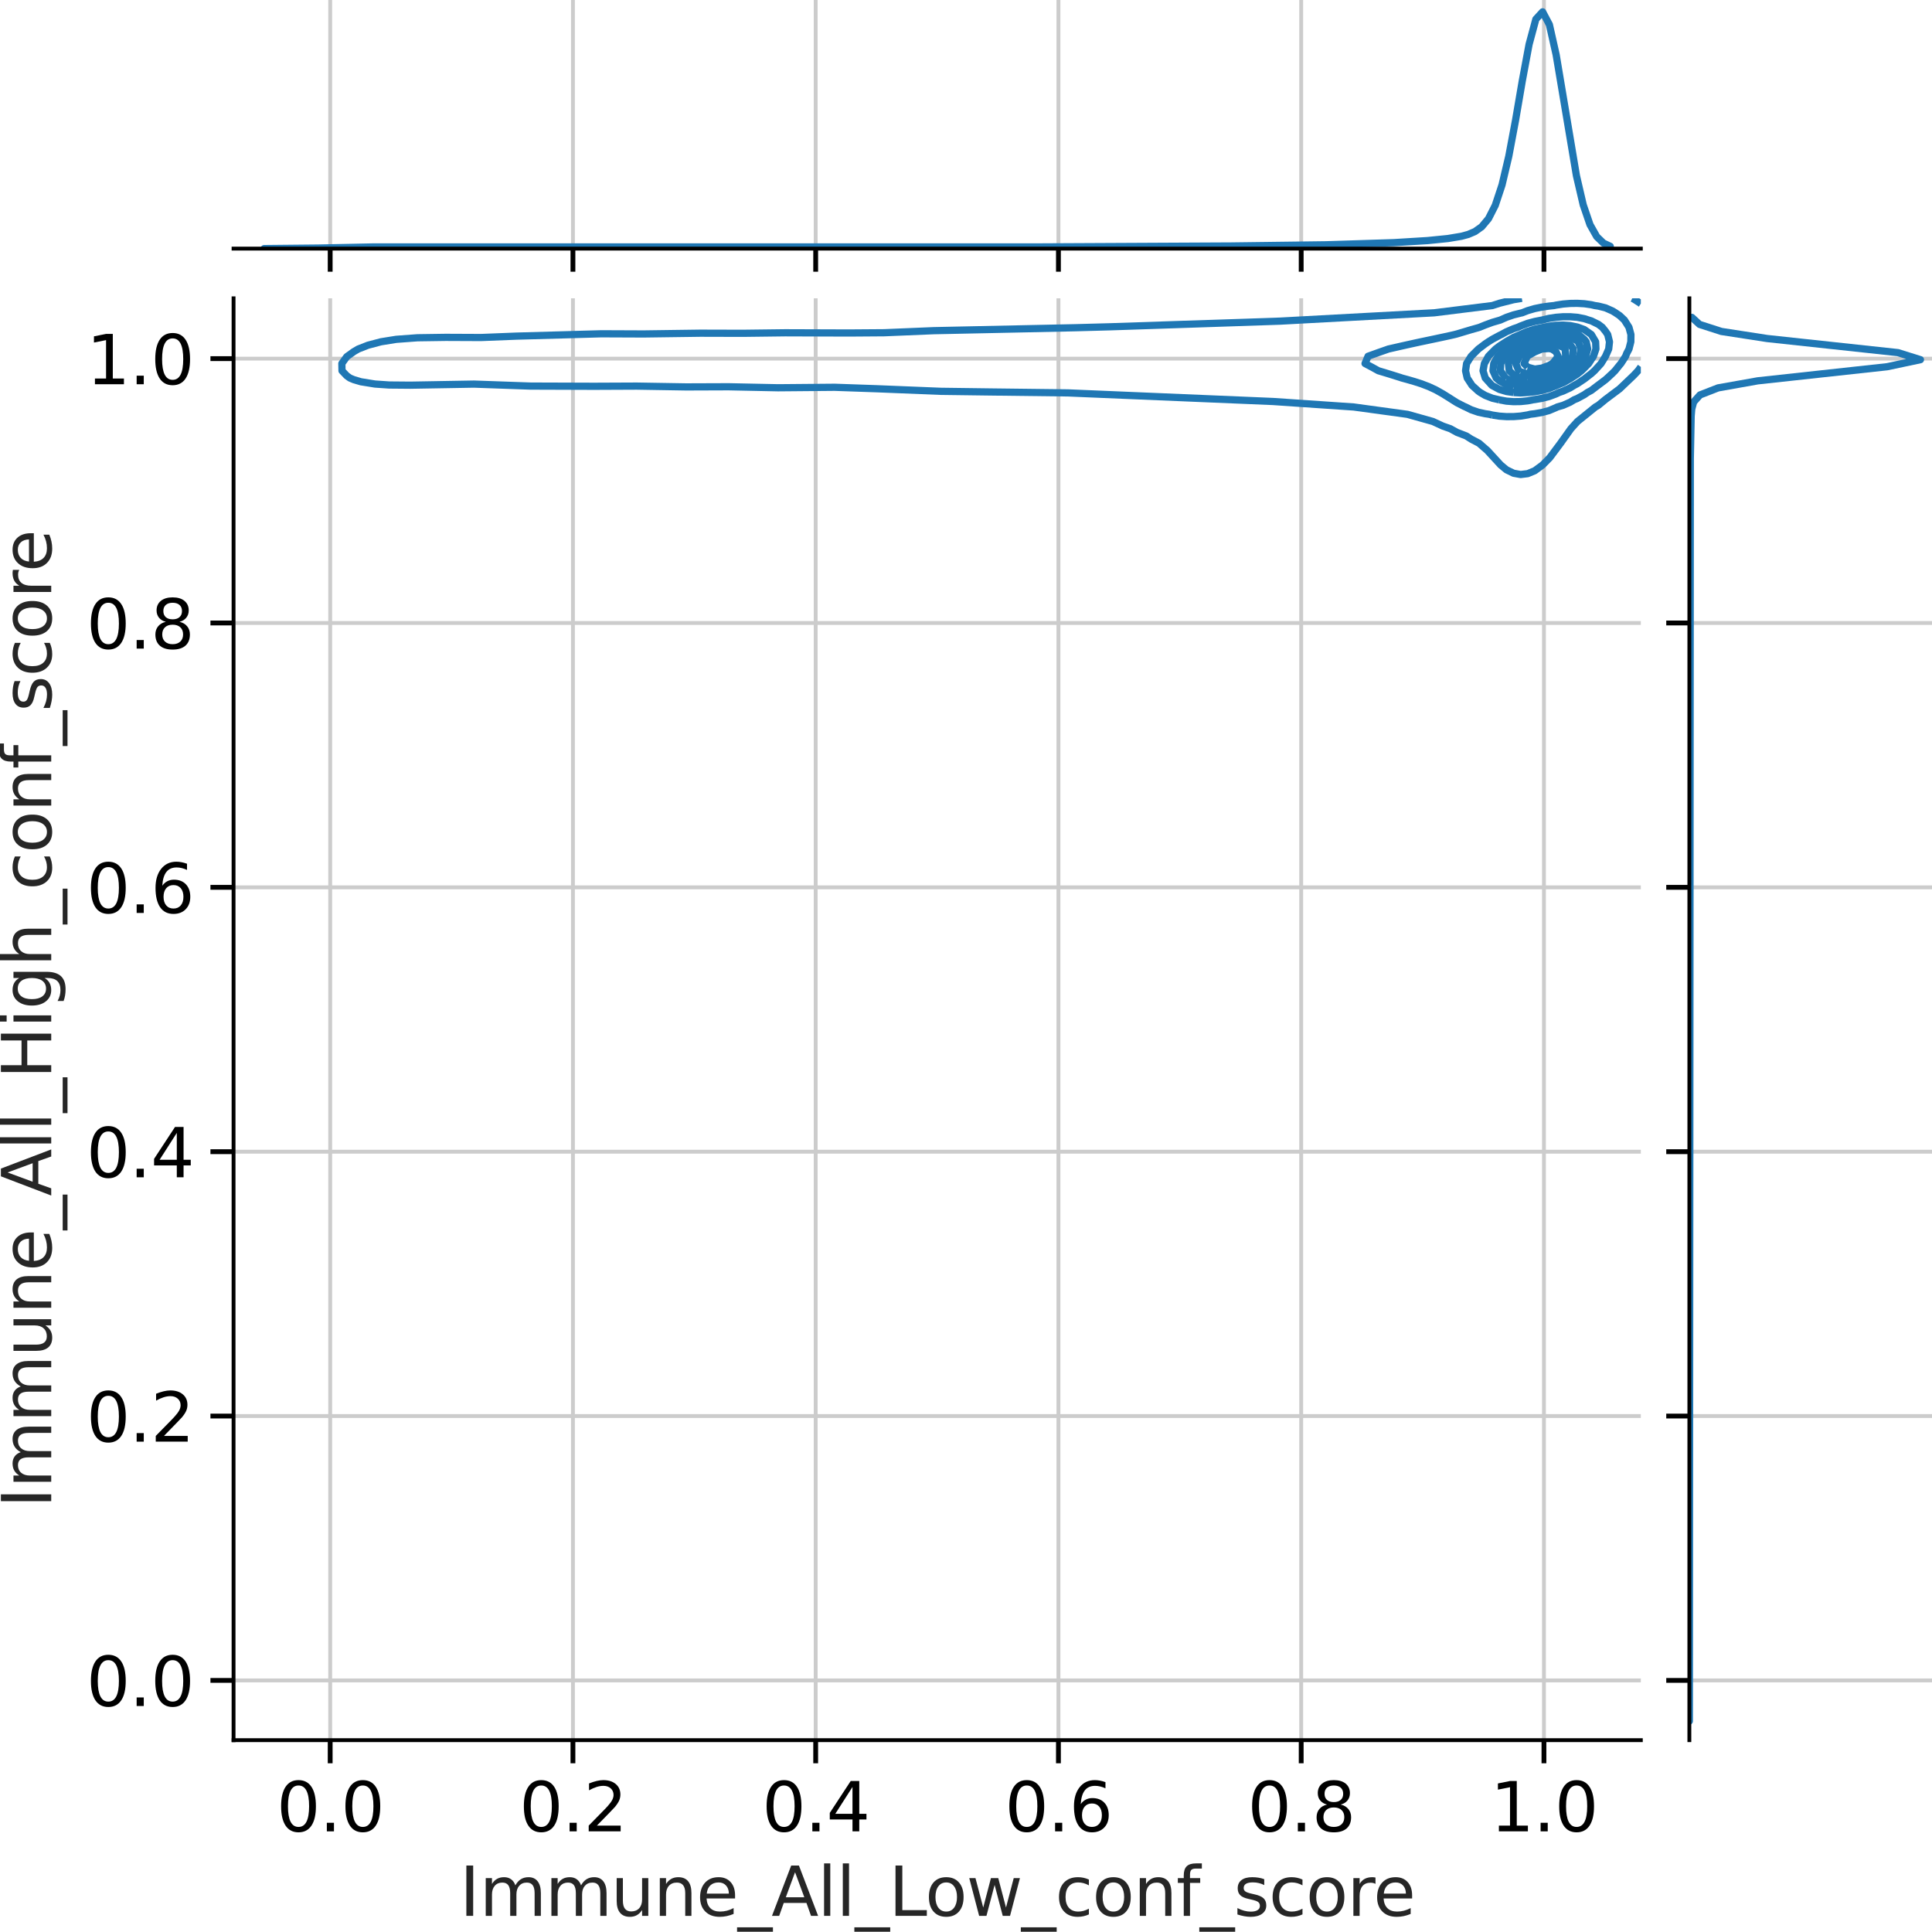 <?xml version="1.0" encoding="utf-8" standalone="no"?>
<!DOCTYPE svg PUBLIC "-//W3C//DTD SVG 1.1//EN"
  "http://www.w3.org/Graphics/SVG/1.1/DTD/svg11.dtd">
<svg height="401.165pt" version="1.1" viewBox="0 0 401.218 401.165" width="401.218pt" xmlns="http://www.w3.org/2000/svg" xmlns:xlink="http://www.w3.org/1999/xlink">
 <defs>
  <style type="text/css">*{stroke-linecap:butt;stroke-linejoin:round;}</style>
 </defs>
 <g id="figure_1">
  <g id="patch_1">
   <path d="M 0 401.165 
L 401.218 401.165 
L 401.218 0 
L 0 0 
z
" style="fill:none;"/>
  </g>
  <g id="axes_1">
   <g id="patch_2">
    <path d="M 48.503 361.377 
L 340.752 361.377 
L 340.752 61.95 
L 48.503 61.95 
z
" style="fill:none;"/>
   </g>
   <g id="matplotlib.axis_1">
    <g id="xtick_1">
     <g id="line2d_1">
      <path clip-path="url(#pccd12bded5)" d="M 68.568 361.377 
L 68.568 61.95 
" style="fill:none;stroke:#cccccc;stroke-linecap:round;stroke-width:0.8;"/>
     </g>
     <g id="line2d_2">
      <defs>
       <path d="M 0 0 
L 0 4.8 
" id="m47392556ae" style="stroke:#000000;"/>
      </defs>
      <g>
       <use style="stroke:#000000;" x="68.568" xlink:href="#m47392556ae" y="361.377"/>
      </g>
     </g>
     <g id="text_1">
      <!-- 0.0 -->
      <g transform="translate(57.436 380.315)scale(0.14 -0.14)">
       <defs>
        <path d="M 2034 4250 
Q 1547 4250 1301 3770 
Q 1056 3291 1056 2328 
Q 1056 1369 1301 889 
Q 1547 409 2034 409 
Q 2525 409 2770 889 
Q 3016 1369 3016 2328 
Q 3016 3291 2770 3770 
Q 2525 4250 2034 4250 
z
M 2034 4750 
Q 2819 4750 3233 4129 
Q 3647 3509 3647 2328 
Q 3647 1150 3233 529 
Q 2819 -91 2034 -91 
Q 1250 -91 836 529 
Q 422 1150 422 2328 
Q 422 3509 836 4129 
Q 1250 4750 2034 4750 
z
" id="DejaVuSans-30" transform="scale(0.016)"/>
        <path d="M 684 794 
L 1344 794 
L 1344 0 
L 684 0 
L 684 794 
z
" id="DejaVuSans-2e" transform="scale(0.016)"/>
       </defs>
       <use xlink:href="#DejaVuSans-30"/>
       <use x="63.623" xlink:href="#DejaVuSans-2e"/>
       <use x="95.41" xlink:href="#DejaVuSans-30"/>
      </g>
     </g>
    </g>
    <g id="xtick_2">
     <g id="line2d_3">
      <path clip-path="url(#pccd12bded5)" d="M 118.98 361.377 
L 118.98 61.95 
" style="fill:none;stroke:#cccccc;stroke-linecap:round;stroke-width:0.8;"/>
     </g>
     <g id="line2d_4">
      <g>
       <use style="stroke:#000000;" x="118.98" xlink:href="#m47392556ae" y="361.377"/>
      </g>
     </g>
     <g id="text_2">
      <!-- 0.2 -->
      <g transform="translate(107.848 380.315)scale(0.14 -0.14)">
       <defs>
        <path d="M 1228 531 
L 3431 531 
L 3431 0 
L 469 0 
L 469 531 
Q 828 903 1448 1529 
Q 2069 2156 2228 2338 
Q 2531 2678 2651 2914 
Q 2772 3150 2772 3378 
Q 2772 3750 2511 3984 
Q 2250 4219 1831 4219 
Q 1534 4219 1204 4116 
Q 875 4013 500 3803 
L 500 4441 
Q 881 4594 1212 4672 
Q 1544 4750 1819 4750 
Q 2544 4750 2975 4387 
Q 3406 4025 3406 3419 
Q 3406 3131 3298 2873 
Q 3191 2616 2906 2266 
Q 2828 2175 2409 1742 
Q 1991 1309 1228 531 
z
" id="DejaVuSans-32" transform="scale(0.016)"/>
       </defs>
       <use xlink:href="#DejaVuSans-30"/>
       <use x="63.623" xlink:href="#DejaVuSans-2e"/>
       <use x="95.41" xlink:href="#DejaVuSans-32"/>
      </g>
     </g>
    </g>
    <g id="xtick_3">
     <g id="line2d_5">
      <path clip-path="url(#pccd12bded5)" d="M 169.393 361.377 
L 169.393 61.95 
" style="fill:none;stroke:#cccccc;stroke-linecap:round;stroke-width:0.8;"/>
     </g>
     <g id="line2d_6">
      <g>
       <use style="stroke:#000000;" x="169.393" xlink:href="#m47392556ae" y="361.377"/>
      </g>
     </g>
     <g id="text_3">
      <!-- 0.4 -->
      <g transform="translate(158.261 380.315)scale(0.14 -0.14)">
       <defs>
        <path d="M 2419 4116 
L 825 1625 
L 2419 1625 
L 2419 4116 
z
M 2253 4666 
L 3047 4666 
L 3047 1625 
L 3713 1625 
L 3713 1100 
L 3047 1100 
L 3047 0 
L 2419 0 
L 2419 1100 
L 313 1100 
L 313 1709 
L 2253 4666 
z
" id="DejaVuSans-34" transform="scale(0.016)"/>
       </defs>
       <use xlink:href="#DejaVuSans-30"/>
       <use x="63.623" xlink:href="#DejaVuSans-2e"/>
       <use x="95.41" xlink:href="#DejaVuSans-34"/>
      </g>
     </g>
    </g>
    <g id="xtick_4">
     <g id="line2d_7">
      <path clip-path="url(#pccd12bded5)" d="M 219.806 361.377 
L 219.806 61.95 
" style="fill:none;stroke:#cccccc;stroke-linecap:round;stroke-width:0.8;"/>
     </g>
     <g id="line2d_8">
      <g>
       <use style="stroke:#000000;" x="219.806" xlink:href="#m47392556ae" y="361.377"/>
      </g>
     </g>
     <g id="text_4">
      <!-- 0.6 -->
      <g transform="translate(208.673 380.315)scale(0.14 -0.14)">
       <defs>
        <path d="M 2113 2584 
Q 1688 2584 1439 2293 
Q 1191 2003 1191 1497 
Q 1191 994 1439 701 
Q 1688 409 2113 409 
Q 2538 409 2786 701 
Q 3034 994 3034 1497 
Q 3034 2003 2786 2293 
Q 2538 2584 2113 2584 
z
M 3366 4563 
L 3366 3988 
Q 3128 4100 2886 4159 
Q 2644 4219 2406 4219 
Q 1781 4219 1451 3797 
Q 1122 3375 1075 2522 
Q 1259 2794 1537 2939 
Q 1816 3084 2150 3084 
Q 2853 3084 3261 2657 
Q 3669 2231 3669 1497 
Q 3669 778 3244 343 
Q 2819 -91 2113 -91 
Q 1303 -91 875 529 
Q 447 1150 447 2328 
Q 447 3434 972 4092 
Q 1497 4750 2381 4750 
Q 2619 4750 2861 4703 
Q 3103 4656 3366 4563 
z
" id="DejaVuSans-36" transform="scale(0.016)"/>
       </defs>
       <use xlink:href="#DejaVuSans-30"/>
       <use x="63.623" xlink:href="#DejaVuSans-2e"/>
       <use x="95.41" xlink:href="#DejaVuSans-36"/>
      </g>
     </g>
    </g>
    <g id="xtick_5">
     <g id="line2d_9">
      <path clip-path="url(#pccd12bded5)" d="M 270.218 361.377 
L 270.218 61.95 
" style="fill:none;stroke:#cccccc;stroke-linecap:round;stroke-width:0.8;"/>
     </g>
     <g id="line2d_10">
      <g>
       <use style="stroke:#000000;" x="270.218" xlink:href="#m47392556ae" y="361.377"/>
      </g>
     </g>
     <g id="text_5">
      <!-- 0.8 -->
      <g transform="translate(259.086 380.315)scale(0.14 -0.14)">
       <defs>
        <path d="M 2034 2216 
Q 1584 2216 1326 1975 
Q 1069 1734 1069 1313 
Q 1069 891 1326 650 
Q 1584 409 2034 409 
Q 2484 409 2743 651 
Q 3003 894 3003 1313 
Q 3003 1734 2745 1975 
Q 2488 2216 2034 2216 
z
M 1403 2484 
Q 997 2584 770 2862 
Q 544 3141 544 3541 
Q 544 4100 942 4425 
Q 1341 4750 2034 4750 
Q 2731 4750 3128 4425 
Q 3525 4100 3525 3541 
Q 3525 3141 3298 2862 
Q 3072 2584 2669 2484 
Q 3125 2378 3379 2068 
Q 3634 1759 3634 1313 
Q 3634 634 3220 271 
Q 2806 -91 2034 -91 
Q 1263 -91 848 271 
Q 434 634 434 1313 
Q 434 1759 690 2068 
Q 947 2378 1403 2484 
z
M 1172 3481 
Q 1172 3119 1398 2916 
Q 1625 2713 2034 2713 
Q 2441 2713 2670 2916 
Q 2900 3119 2900 3481 
Q 2900 3844 2670 4047 
Q 2441 4250 2034 4250 
Q 1625 4250 1398 4047 
Q 1172 3844 1172 3481 
z
" id="DejaVuSans-38" transform="scale(0.016)"/>
       </defs>
       <use xlink:href="#DejaVuSans-30"/>
       <use x="63.623" xlink:href="#DejaVuSans-2e"/>
       <use x="95.41" xlink:href="#DejaVuSans-38"/>
      </g>
     </g>
    </g>
    <g id="xtick_6">
     <g id="line2d_11">
      <path clip-path="url(#pccd12bded5)" d="M 320.631 361.377 
L 320.631 61.95 
" style="fill:none;stroke:#cccccc;stroke-linecap:round;stroke-width:0.8;"/>
     </g>
     <g id="line2d_12">
      <g>
       <use style="stroke:#000000;" x="320.631" xlink:href="#m47392556ae" y="361.377"/>
      </g>
     </g>
     <g id="text_6">
      <!-- 1.0 -->
      <g transform="translate(309.499 380.315)scale(0.14 -0.14)">
       <defs>
        <path d="M 794 531 
L 1825 531 
L 1825 4091 
L 703 3866 
L 703 4441 
L 1819 4666 
L 2450 4666 
L 2450 531 
L 3481 531 
L 3481 0 
L 794 0 
L 794 531 
z
" id="DejaVuSans-31" transform="scale(0.016)"/>
       </defs>
       <use xlink:href="#DejaVuSans-31"/>
       <use x="63.623" xlink:href="#DejaVuSans-2e"/>
       <use x="95.41" xlink:href="#DejaVuSans-30"/>
      </g>
     </g>
    </g>
    <g id="text_7">
     <!-- Immune_All_Low_conf_score -->
     <g style="fill:#262626;" transform="translate(95.444 397.864)scale(0.14 -0.14)">
      <defs>
       <path d="M 628 4666 
L 1259 4666 
L 1259 0 
L 628 0 
L 628 4666 
z
" id="DejaVuSans-49" transform="scale(0.016)"/>
       <path d="M 3328 2828 
Q 3544 3216 3844 3400 
Q 4144 3584 4550 3584 
Q 5097 3584 5394 3201 
Q 5691 2819 5691 2113 
L 5691 0 
L 5113 0 
L 5113 2094 
Q 5113 2597 4934 2840 
Q 4756 3084 4391 3084 
Q 3944 3084 3684 2787 
Q 3425 2491 3425 1978 
L 3425 0 
L 2847 0 
L 2847 2094 
Q 2847 2600 2669 2842 
Q 2491 3084 2119 3084 
Q 1678 3084 1418 2786 
Q 1159 2488 1159 1978 
L 1159 0 
L 581 0 
L 581 3500 
L 1159 3500 
L 1159 2956 
Q 1356 3278 1631 3431 
Q 1906 3584 2284 3584 
Q 2666 3584 2933 3390 
Q 3200 3197 3328 2828 
z
" id="DejaVuSans-6d" transform="scale(0.016)"/>
       <path d="M 544 1381 
L 544 3500 
L 1119 3500 
L 1119 1403 
Q 1119 906 1312 657 
Q 1506 409 1894 409 
Q 2359 409 2629 706 
Q 2900 1003 2900 1516 
L 2900 3500 
L 3475 3500 
L 3475 0 
L 2900 0 
L 2900 538 
Q 2691 219 2414 64 
Q 2138 -91 1772 -91 
Q 1169 -91 856 284 
Q 544 659 544 1381 
z
M 1991 3584 
L 1991 3584 
z
" id="DejaVuSans-75" transform="scale(0.016)"/>
       <path d="M 3513 2113 
L 3513 0 
L 2938 0 
L 2938 2094 
Q 2938 2591 2744 2837 
Q 2550 3084 2163 3084 
Q 1697 3084 1428 2787 
Q 1159 2491 1159 1978 
L 1159 0 
L 581 0 
L 581 3500 
L 1159 3500 
L 1159 2956 
Q 1366 3272 1645 3428 
Q 1925 3584 2291 3584 
Q 2894 3584 3203 3211 
Q 3513 2838 3513 2113 
z
" id="DejaVuSans-6e" transform="scale(0.016)"/>
       <path d="M 3597 1894 
L 3597 1613 
L 953 1613 
Q 991 1019 1311 708 
Q 1631 397 2203 397 
Q 2534 397 2845 478 
Q 3156 559 3463 722 
L 3463 178 
Q 3153 47 2828 -22 
Q 2503 -91 2169 -91 
Q 1331 -91 842 396 
Q 353 884 353 1716 
Q 353 2575 817 3079 
Q 1281 3584 2069 3584 
Q 2775 3584 3186 3129 
Q 3597 2675 3597 1894 
z
M 3022 2063 
Q 3016 2534 2758 2815 
Q 2500 3097 2075 3097 
Q 1594 3097 1305 2825 
Q 1016 2553 972 2059 
L 3022 2063 
z
" id="DejaVuSans-65" transform="scale(0.016)"/>
       <path d="M 3263 -1063 
L 3263 -1509 
L -63 -1509 
L -63 -1063 
L 3263 -1063 
z
" id="DejaVuSans-5f" transform="scale(0.016)"/>
       <path d="M 2188 4044 
L 1331 1722 
L 3047 1722 
L 2188 4044 
z
M 1831 4666 
L 2547 4666 
L 4325 0 
L 3669 0 
L 3244 1197 
L 1141 1197 
L 716 0 
L 50 0 
L 1831 4666 
z
" id="DejaVuSans-41" transform="scale(0.016)"/>
       <path d="M 603 4863 
L 1178 4863 
L 1178 0 
L 603 0 
L 603 4863 
z
" id="DejaVuSans-6c" transform="scale(0.016)"/>
       <path d="M 628 4666 
L 1259 4666 
L 1259 531 
L 3531 531 
L 3531 0 
L 628 0 
L 628 4666 
z
" id="DejaVuSans-4c" transform="scale(0.016)"/>
       <path d="M 1959 3097 
Q 1497 3097 1228 2736 
Q 959 2375 959 1747 
Q 959 1119 1226 758 
Q 1494 397 1959 397 
Q 2419 397 2687 759 
Q 2956 1122 2956 1747 
Q 2956 2369 2687 2733 
Q 2419 3097 1959 3097 
z
M 1959 3584 
Q 2709 3584 3137 3096 
Q 3566 2609 3566 1747 
Q 3566 888 3137 398 
Q 2709 -91 1959 -91 
Q 1206 -91 779 398 
Q 353 888 353 1747 
Q 353 2609 779 3096 
Q 1206 3584 1959 3584 
z
" id="DejaVuSans-6f" transform="scale(0.016)"/>
       <path d="M 269 3500 
L 844 3500 
L 1563 769 
L 2278 3500 
L 2956 3500 
L 3675 769 
L 4391 3500 
L 4966 3500 
L 4050 0 
L 3372 0 
L 2619 2869 
L 1863 0 
L 1184 0 
L 269 3500 
z
" id="DejaVuSans-77" transform="scale(0.016)"/>
       <path d="M 3122 3366 
L 3122 2828 
Q 2878 2963 2633 3030 
Q 2388 3097 2138 3097 
Q 1578 3097 1268 2742 
Q 959 2388 959 1747 
Q 959 1106 1268 751 
Q 1578 397 2138 397 
Q 2388 397 2633 464 
Q 2878 531 3122 666 
L 3122 134 
Q 2881 22 2623 -34 
Q 2366 -91 2075 -91 
Q 1284 -91 818 406 
Q 353 903 353 1747 
Q 353 2603 823 3093 
Q 1294 3584 2113 3584 
Q 2378 3584 2631 3529 
Q 2884 3475 3122 3366 
z
" id="DejaVuSans-63" transform="scale(0.016)"/>
       <path d="M 2375 4863 
L 2375 4384 
L 1825 4384 
Q 1516 4384 1395 4259 
Q 1275 4134 1275 3809 
L 1275 3500 
L 2222 3500 
L 2222 3053 
L 1275 3053 
L 1275 0 
L 697 0 
L 697 3053 
L 147 3053 
L 147 3500 
L 697 3500 
L 697 3744 
Q 697 4328 969 4595 
Q 1241 4863 1831 4863 
L 2375 4863 
z
" id="DejaVuSans-66" transform="scale(0.016)"/>
       <path d="M 2834 3397 
L 2834 2853 
Q 2591 2978 2328 3040 
Q 2066 3103 1784 3103 
Q 1356 3103 1142 2972 
Q 928 2841 928 2578 
Q 928 2378 1081 2264 
Q 1234 2150 1697 2047 
L 1894 2003 
Q 2506 1872 2764 1633 
Q 3022 1394 3022 966 
Q 3022 478 2636 193 
Q 2250 -91 1575 -91 
Q 1294 -91 989 -36 
Q 684 19 347 128 
L 347 722 
Q 666 556 975 473 
Q 1284 391 1588 391 
Q 1994 391 2212 530 
Q 2431 669 2431 922 
Q 2431 1156 2273 1281 
Q 2116 1406 1581 1522 
L 1381 1569 
Q 847 1681 609 1914 
Q 372 2147 372 2553 
Q 372 3047 722 3315 
Q 1072 3584 1716 3584 
Q 2034 3584 2315 3537 
Q 2597 3491 2834 3397 
z
" id="DejaVuSans-73" transform="scale(0.016)"/>
       <path d="M 2631 2963 
Q 2534 3019 2420 3045 
Q 2306 3072 2169 3072 
Q 1681 3072 1420 2755 
Q 1159 2438 1159 1844 
L 1159 0 
L 581 0 
L 581 3500 
L 1159 3500 
L 1159 2956 
Q 1341 3275 1631 3429 
Q 1922 3584 2338 3584 
Q 2397 3584 2469 3576 
Q 2541 3569 2628 3553 
L 2631 2963 
z
" id="DejaVuSans-72" transform="scale(0.016)"/>
      </defs>
      <use xlink:href="#DejaVuSans-49"/>
      <use x="29.492" xlink:href="#DejaVuSans-6d"/>
      <use x="126.904" xlink:href="#DejaVuSans-6d"/>
      <use x="224.316" xlink:href="#DejaVuSans-75"/>
      <use x="287.695" xlink:href="#DejaVuSans-6e"/>
      <use x="351.074" xlink:href="#DejaVuSans-65"/>
      <use x="412.598" xlink:href="#DejaVuSans-5f"/>
      <use x="462.598" xlink:href="#DejaVuSans-41"/>
      <use x="531.006" xlink:href="#DejaVuSans-6c"/>
      <use x="558.789" xlink:href="#DejaVuSans-6c"/>
      <use x="586.572" xlink:href="#DejaVuSans-5f"/>
      <use x="636.572" xlink:href="#DejaVuSans-4c"/>
      <use x="690.535" xlink:href="#DejaVuSans-6f"/>
      <use x="751.717" xlink:href="#DejaVuSans-77"/>
      <use x="833.504" xlink:href="#DejaVuSans-5f"/>
      <use x="883.504" xlink:href="#DejaVuSans-63"/>
      <use x="938.484" xlink:href="#DejaVuSans-6f"/>
      <use x="999.666" xlink:href="#DejaVuSans-6e"/>
      <use x="1063.045" xlink:href="#DejaVuSans-66"/>
      <use x="1098.25" xlink:href="#DejaVuSans-5f"/>
      <use x="1148.25" xlink:href="#DejaVuSans-73"/>
      <use x="1200.35" xlink:href="#DejaVuSans-63"/>
      <use x="1255.33" xlink:href="#DejaVuSans-6f"/>
      <use x="1316.512" xlink:href="#DejaVuSans-72"/>
      <use x="1355.375" xlink:href="#DejaVuSans-65"/>
     </g>
    </g>
   </g>
   <g id="matplotlib.axis_2">
    <g id="ytick_1">
     <g id="line2d_13">
      <path clip-path="url(#pccd12bded5)" d="M 48.503 348.968 
L 340.752 348.968 
" style="fill:none;stroke:#cccccc;stroke-linecap:round;stroke-width:0.8;"/>
     </g>
     <g id="line2d_14">
      <defs>
       <path d="M 0 0 
L -4.8 0 
" id="mbf0fb9cc03" style="stroke:#000000;"/>
      </defs>
      <g>
       <use style="stroke:#000000;" x="48.503" xlink:href="#mbf0fb9cc03" y="348.968"/>
      </g>
     </g>
     <g id="text_8">
      <!-- 0.0 -->
      <g transform="translate(17.939 354.287)scale(0.14 -0.14)">
       <use xlink:href="#DejaVuSans-30"/>
       <use x="63.623" xlink:href="#DejaVuSans-2e"/>
       <use x="95.41" xlink:href="#DejaVuSans-30"/>
      </g>
     </g>
    </g>
    <g id="ytick_2">
     <g id="line2d_15">
      <path clip-path="url(#pccd12bded5)" d="M 48.503 294.069 
L 340.752 294.069 
" style="fill:none;stroke:#cccccc;stroke-linecap:round;stroke-width:0.8;"/>
     </g>
     <g id="line2d_16">
      <g>
       <use style="stroke:#000000;" x="48.503" xlink:href="#mbf0fb9cc03" y="294.069"/>
      </g>
     </g>
     <g id="text_9">
      <!-- 0.2 -->
      <g transform="translate(17.939 299.388)scale(0.14 -0.14)">
       <use xlink:href="#DejaVuSans-30"/>
       <use x="63.623" xlink:href="#DejaVuSans-2e"/>
       <use x="95.41" xlink:href="#DejaVuSans-32"/>
      </g>
     </g>
    </g>
    <g id="ytick_3">
     <g id="line2d_17">
      <path clip-path="url(#pccd12bded5)" d="M 48.503 239.171 
L 340.752 239.171 
" style="fill:none;stroke:#cccccc;stroke-linecap:round;stroke-width:0.8;"/>
     </g>
     <g id="line2d_18">
      <g>
       <use style="stroke:#000000;" x="48.503" xlink:href="#mbf0fb9cc03" y="239.171"/>
      </g>
     </g>
     <g id="text_10">
      <!-- 0.4 -->
      <g transform="translate(17.939 244.49)scale(0.14 -0.14)">
       <use xlink:href="#DejaVuSans-30"/>
       <use x="63.623" xlink:href="#DejaVuSans-2e"/>
       <use x="95.41" xlink:href="#DejaVuSans-34"/>
      </g>
     </g>
    </g>
    <g id="ytick_4">
     <g id="line2d_19">
      <path clip-path="url(#pccd12bded5)" d="M 48.503 184.273 
L 340.752 184.273 
" style="fill:none;stroke:#cccccc;stroke-linecap:round;stroke-width:0.8;"/>
     </g>
     <g id="line2d_20">
      <g>
       <use style="stroke:#000000;" x="48.503" xlink:href="#mbf0fb9cc03" y="184.273"/>
      </g>
     </g>
     <g id="text_11">
      <!-- 0.6 -->
      <g transform="translate(17.939 189.592)scale(0.14 -0.14)">
       <use xlink:href="#DejaVuSans-30"/>
       <use x="63.623" xlink:href="#DejaVuSans-2e"/>
       <use x="95.41" xlink:href="#DejaVuSans-36"/>
      </g>
     </g>
    </g>
    <g id="ytick_5">
     <g id="line2d_21">
      <path clip-path="url(#pccd12bded5)" d="M 48.503 129.375 
L 340.752 129.375 
" style="fill:none;stroke:#cccccc;stroke-linecap:round;stroke-width:0.8;"/>
     </g>
     <g id="line2d_22">
      <g>
       <use style="stroke:#000000;" x="48.503" xlink:href="#mbf0fb9cc03" y="129.375"/>
      </g>
     </g>
     <g id="text_12">
      <!-- 0.8 -->
      <g transform="translate(17.939 134.694)scale(0.14 -0.14)">
       <use xlink:href="#DejaVuSans-30"/>
       <use x="63.623" xlink:href="#DejaVuSans-2e"/>
       <use x="95.41" xlink:href="#DejaVuSans-38"/>
      </g>
     </g>
    </g>
    <g id="ytick_6">
     <g id="line2d_23">
      <path clip-path="url(#pccd12bded5)" d="M 48.503 74.477 
L 340.752 74.477 
" style="fill:none;stroke:#cccccc;stroke-linecap:round;stroke-width:0.8;"/>
     </g>
     <g id="line2d_24">
      <g>
       <use style="stroke:#000000;" x="48.503" xlink:href="#mbf0fb9cc03" y="74.477"/>
      </g>
     </g>
     <g id="text_13">
      <!-- 1.0 -->
      <g transform="translate(17.939 79.796)scale(0.14 -0.14)">
       <use xlink:href="#DejaVuSans-31"/>
       <use x="63.623" xlink:href="#DejaVuSans-2e"/>
       <use x="95.41" xlink:href="#DejaVuSans-30"/>
      </g>
     </g>
    </g>
    <g id="text_14">
     <!-- Immune_All_High_conf_score -->
     <g style="fill:#262626;" transform="translate(10.638 313.151)rotate(-90)scale(0.14 -0.14)">
      <defs>
       <path d="M 628 4666 
L 1259 4666 
L 1259 2753 
L 3553 2753 
L 3553 4666 
L 4184 4666 
L 4184 0 
L 3553 0 
L 3553 2222 
L 1259 2222 
L 1259 0 
L 628 0 
L 628 4666 
z
" id="DejaVuSans-48" transform="scale(0.016)"/>
       <path d="M 603 3500 
L 1178 3500 
L 1178 0 
L 603 0 
L 603 3500 
z
M 603 4863 
L 1178 4863 
L 1178 4134 
L 603 4134 
L 603 4863 
z
" id="DejaVuSans-69" transform="scale(0.016)"/>
       <path d="M 2906 1791 
Q 2906 2416 2648 2759 
Q 2391 3103 1925 3103 
Q 1463 3103 1205 2759 
Q 947 2416 947 1791 
Q 947 1169 1205 825 
Q 1463 481 1925 481 
Q 2391 481 2648 825 
Q 2906 1169 2906 1791 
z
M 3481 434 
Q 3481 -459 3084 -895 
Q 2688 -1331 1869 -1331 
Q 1566 -1331 1297 -1286 
Q 1028 -1241 775 -1147 
L 775 -588 
Q 1028 -725 1275 -790 
Q 1522 -856 1778 -856 
Q 2344 -856 2625 -561 
Q 2906 -266 2906 331 
L 2906 616 
Q 2728 306 2450 153 
Q 2172 0 1784 0 
Q 1141 0 747 490 
Q 353 981 353 1791 
Q 353 2603 747 3093 
Q 1141 3584 1784 3584 
Q 2172 3584 2450 3431 
Q 2728 3278 2906 2969 
L 2906 3500 
L 3481 3500 
L 3481 434 
z
" id="DejaVuSans-67" transform="scale(0.016)"/>
       <path d="M 3513 2113 
L 3513 0 
L 2938 0 
L 2938 2094 
Q 2938 2591 2744 2837 
Q 2550 3084 2163 3084 
Q 1697 3084 1428 2787 
Q 1159 2491 1159 1978 
L 1159 0 
L 581 0 
L 581 4863 
L 1159 4863 
L 1159 2956 
Q 1366 3272 1645 3428 
Q 1925 3584 2291 3584 
Q 2894 3584 3203 3211 
Q 3513 2838 3513 2113 
z
" id="DejaVuSans-68" transform="scale(0.016)"/>
      </defs>
      <use xlink:href="#DejaVuSans-49"/>
      <use x="29.492" xlink:href="#DejaVuSans-6d"/>
      <use x="126.904" xlink:href="#DejaVuSans-6d"/>
      <use x="224.316" xlink:href="#DejaVuSans-75"/>
      <use x="287.695" xlink:href="#DejaVuSans-6e"/>
      <use x="351.074" xlink:href="#DejaVuSans-65"/>
      <use x="412.598" xlink:href="#DejaVuSans-5f"/>
      <use x="462.598" xlink:href="#DejaVuSans-41"/>
      <use x="531.006" xlink:href="#DejaVuSans-6c"/>
      <use x="558.789" xlink:href="#DejaVuSans-6c"/>
      <use x="586.572" xlink:href="#DejaVuSans-5f"/>
      <use x="636.572" xlink:href="#DejaVuSans-48"/>
      <use x="711.768" xlink:href="#DejaVuSans-69"/>
      <use x="739.551" xlink:href="#DejaVuSans-67"/>
      <use x="803.027" xlink:href="#DejaVuSans-68"/>
      <use x="866.406" xlink:href="#DejaVuSans-5f"/>
      <use x="916.406" xlink:href="#DejaVuSans-63"/>
      <use x="971.387" xlink:href="#DejaVuSans-6f"/>
      <use x="1032.568" xlink:href="#DejaVuSans-6e"/>
      <use x="1095.947" xlink:href="#DejaVuSans-66"/>
      <use x="1131.152" xlink:href="#DejaVuSans-5f"/>
      <use x="1181.152" xlink:href="#DejaVuSans-73"/>
      <use x="1233.252" xlink:href="#DejaVuSans-63"/>
      <use x="1288.232" xlink:href="#DejaVuSans-6f"/>
      <use x="1349.414" xlink:href="#DejaVuSans-72"/>
      <use x="1388.277" xlink:href="#DejaVuSans-65"/>
     </g>
    </g>
   </g>
   <g id="LineCollection_1">
    <path clip-path="url(#pccd12bded5)" d="M 316.038 61.95 
L 314.318 62.237 
L 311.381 62.979 
L 309.912 63.456 
L 297.85 64.96 
L 265.854 66.689 
L 230.608 67.862 
L 223.265 68.06 
L 193.893 68.672 
L 183.613 69.1 
L 176.27 69.153 
L 163.053 69.109 
L 154.242 69.217 
L 145.43 69.194 
L 133.681 69.353 
L 124.87 69.317 
L 107.247 69.804 
L 99.904 70.092 
L 92.561 70.06 
L 86.686 70.144 
L 82.281 70.47 
L 79.112 70.978 
L 76.406 71.695 
L 74.397 72.483 
L 73.469 73.027 
L 72.001 74.085 
L 70.993 75.492 
L 71.024 76.997 
L 72.001 78.025 
L 72.661 78.502 
L 73.469 78.843 
L 74.938 79.277 
L 77.875 79.753 
L 80.812 79.954 
L 85.218 79.992 
L 98.435 79.765 
L 110.184 80.178 
L 123.401 80.221 
L 132.213 80.182 
L 142.493 80.35 
L 151.304 80.319 
L 161.585 80.528 
L 173.333 80.426 
L 182.145 80.732 
L 195.362 81.265 
L 205.642 81.399 
L 221.797 81.593 
L 264.386 83.379 
L 281.134 84.52 
L 292.289 86.047 
L 297.569 87.53 
L 299.632 88.485 
L 301.2 89.034 
L 302.569 89.791 
L 304.51 90.539 
L 305.506 91.183 
L 307.144 92.044 
L 308.874 93.548 
L 311.641 96.557 
L 312.849 97.559 
L 314.318 98.276 
L 315.786 98.542 
L 317.255 98.362 
L 318.724 97.756 
L 320.354 96.557 
L 321.834 95.053 
L 324.082 92.044 
L 326.23 89.034 
L 327.592 87.53 
L 331.32 84.52 
L 331.941 84.157 
L 333.409 82.947 
L 336.347 80.746 
L 339.284 77.944 
L 340.169 76.997 
L 340.752 76.197 
L 340.752 76.197 
" style="fill:none;stroke:#1f77b4;stroke-width:1.5;"/>
    <path clip-path="url(#pccd12bded5)" d="M 340.752 63.054 
L 339.284 62.101 
L 338.956 61.95 
" style="fill:none;stroke:#1f77b4;stroke-width:1.5;"/>
   </g>
   <g id="LineCollection_2">
    <path clip-path="url(#pccd12bded5)" d="M 309.912 86.196 
L 311.381 86.42 
L 312.849 86.52 
L 314.318 86.515 
L 315.786 86.403 
L 317.255 86.164 
L 317.81 86.025 
L 318.724 85.917 
L 320.192 85.664 
L 321.661 85.273 
L 323.129 84.655 
L 323.393 84.52 
L 324.598 84.172 
L 326.067 83.523 
L 326.904 83.016 
L 327.535 82.764 
L 329.004 81.971 
L 329.658 81.511 
L 330.472 81.072 
L 331.867 80.006 
L 331.941 79.956 
L 333.409 78.853 
L 333.806 78.502 
L 334.878 77.502 
L 335.383 76.997 
L 336.347 75.803 
L 336.613 75.492 
L 337.588 73.988 
L 337.815 73.396 
L 338.292 72.483 
L 338.675 70.978 
L 338.694 69.474 
L 338.285 67.969 
L 337.815 67.221 
L 337.335 66.464 
L 336.347 65.537 
L 335.49 64.96 
L 334.878 64.583 
L 333.409 63.933 
L 331.941 63.568 
L 331.192 63.455 
L 330.472 63.283 
L 329.004 63.074 
L 327.535 62.993 
L 326.067 63.015 
L 324.598 63.137 
L 323.129 63.367 
L 322.739 63.455 
L 321.661 63.567 
L 320.192 63.778 
L 318.724 64.077 
L 317.255 64.506 
L 316.097 64.96 
L 315.786 65.027 
L 314.318 65.39 
L 312.849 65.892 
L 311.565 66.464 
L 311.381 66.518 
L 309.912 66.946 
L 308.443 67.486 
L 307.258 67.969 
L 306.975 68.056 
L 305.506 68.469 
L 304.038 68.908 
L 302.569 69.346 
L 302.078 69.474 
L 301.101 69.698 
L 299.632 70.015 
L 298.163 70.328 
L 296.695 70.638 
L 295.226 70.947 
L 295.068 70.978 
L 293.758 71.263 
L 292.289 71.586 
L 290.82 71.916 
L 289.352 72.251 
L 288.329 72.483 
L 287.883 72.642 
L 286.415 73.156 
L 284.946 73.684 
L 284.101 73.988 
L 283.477 75.492 
L 284.946 76.272 
L 286.255 76.997 
L 286.415 77.042 
L 287.883 77.484 
L 289.352 77.937 
L 290.82 78.4 
L 291.116 78.502 
L 292.289 78.821 
L 293.758 79.247 
L 295.226 79.716 
L 295.973 80.006 
L 296.695 80.279 
L 298.163 80.961 
L 299.144 81.511 
L 299.632 81.786 
L 301.101 82.707 
L 301.581 83.016 
L 302.569 83.637 
L 304.038 84.385 
L 304.355 84.52 
L 305.506 85.091 
L 306.975 85.599 
L 308.443 85.918 
L 309.201 86.025 
L 309.912 86.196 
" style="fill:none;stroke:#1f77b4;stroke-width:1.5;"/>
   </g>
   <g id="LineCollection_3">
    <path clip-path="url(#pccd12bded5)" d="M 311.381 83.037 
L 312.849 83.305 
L 314.318 83.414 
L 315.786 83.391 
L 317.255 83.24 
L 318.397 83.016 
L 318.724 82.978 
L 320.192 82.728 
L 321.661 82.361 
L 323.129 81.816 
L 323.766 81.511 
L 324.598 81.224 
L 326.067 80.545 
L 326.943 80.006 
L 327.535 79.696 
L 329.004 78.713 
L 329.28 78.502 
L 330.472 77.576 
L 331.117 76.997 
L 331.941 76.101 
L 332.494 75.492 
L 333.409 74.002 
L 333.419 73.988 
L 334.078 72.483 
L 334.242 70.978 
L 333.872 69.474 
L 333.409 68.799 
L 332.741 67.969 
L 331.941 67.362 
L 330.472 66.638 
L 329.892 66.464 
L 329.004 66.176 
L 327.535 65.894 
L 326.067 65.776 
L 324.598 65.78 
L 323.129 65.892 
L 321.661 66.117 
L 320.232 66.464 
L 320.192 66.47 
L 318.724 66.753 
L 317.255 67.145 
L 315.786 67.699 
L 315.192 67.969 
L 314.318 68.266 
L 312.849 68.892 
L 311.779 69.474 
L 311.381 69.666 
L 309.912 70.455 
L 309.079 70.978 
L 308.443 71.407 
L 307.02 72.483 
L 306.975 72.529 
L 305.506 73.988 
L 304.564 75.492 
L 304.351 76.997 
L 304.691 78.502 
L 305.506 79.742 
L 305.668 80.006 
L 306.975 81.2 
L 307.403 81.511 
L 308.443 82.12 
L 309.912 82.697 
L 311.303 83.016 
L 311.381 83.037 
" style="fill:none;stroke:#1f77b4;stroke-width:1.5;"/>
   </g>
   <g id="LineCollection_4">
    <path clip-path="url(#pccd12bded5)" d="M 314.318 81.52 
L 315.786 81.599 
L 317.255 81.514 
L 317.275 81.511 
L 318.724 81.352 
L 320.192 81.085 
L 321.661 80.686 
L 323.129 80.099 
L 323.32 80.006 
L 324.598 79.489 
L 326.067 78.661 
L 326.31 78.502 
L 327.535 77.702 
L 328.418 76.997 
L 329.004 76.433 
L 329.919 75.492 
L 330.472 74.63 
L 330.916 73.988 
L 331.424 72.483 
L 331.361 70.978 
L 330.475 69.474 
L 330.472 69.471 
L 329.004 68.44 
L 327.717 67.969 
L 327.535 67.908 
L 326.067 67.61 
L 324.598 67.507 
L 323.129 67.554 
L 321.661 67.739 
L 320.617 67.969 
L 320.192 68.036 
L 318.724 68.36 
L 317.255 68.811 
L 315.786 69.443 
L 315.723 69.474 
L 314.318 70.071 
L 312.849 70.915 
L 312.747 70.978 
L 311.381 71.871 
L 310.579 72.483 
L 309.912 73.152 
L 309.094 73.988 
L 308.443 75.182 
L 308.253 75.492 
L 307.982 76.997 
L 308.443 78.502 
L 309.799 80.006 
L 309.912 80.084 
L 311.381 80.87 
L 312.849 81.308 
L 314.261 81.511 
L 314.318 81.52 
" style="fill:none;stroke:#1f77b4;stroke-width:1.5;"/>
   </g>
   <g id="LineCollection_5">
    <path clip-path="url(#pccd12bded5)" d="M 314.318 80.332 
L 315.786 80.508 
L 317.255 80.502 
L 318.724 80.337 
L 320.192 80.006 
L 321.661 79.618 
L 323.129 79.07 
L 324.245 78.502 
L 324.598 78.324 
L 326.067 77.433 
L 326.659 76.997 
L 327.535 76.219 
L 328.28 75.492 
L 329.004 74.393 
L 329.283 73.988 
L 329.713 72.483 
L 329.404 70.978 
L 329.004 70.481 
L 327.804 69.474 
L 327.535 69.335 
L 326.067 68.845 
L 324.598 68.634 
L 323.129 68.611 
L 321.661 68.736 
L 320.192 68.999 
L 318.724 69.418 
L 318.572 69.474 
L 317.255 69.892 
L 315.786 70.515 
L 314.92 70.978 
L 314.318 71.316 
L 312.849 72.298 
L 312.598 72.483 
L 311.381 73.661 
L 311.057 73.988 
L 310.202 75.492 
L 310.043 76.997 
L 310.716 78.502 
L 311.381 79.079 
L 312.849 79.912 
L 313.136 80.006 
L 314.318 80.332 
" style="fill:none;stroke:#1f77b4;stroke-width:1.5;"/>
   </g>
   <g id="LineCollection_6">
    <path clip-path="url(#pccd12bded5)" d="M 312.849 78.619 
L 314.318 79.281 
L 315.786 79.581 
L 317.255 79.641 
L 318.724 79.525 
L 320.192 79.252 
L 321.661 78.812 
L 322.4 78.502 
L 323.129 78.2 
L 324.598 77.421 
L 325.242 76.997 
L 326.067 76.336 
L 326.993 75.492 
L 327.535 74.695 
L 328.022 73.988 
L 328.346 72.483 
L 327.737 70.978 
L 327.535 70.797 
L 326.067 69.935 
L 324.598 69.563 
L 323.129 69.474 
L 321.661 69.569 
L 320.192 69.808 
L 318.724 70.185 
L 317.255 70.726 
L 316.717 70.978 
L 315.786 71.436 
L 314.318 72.336 
L 314.106 72.483 
L 312.849 73.63 
L 312.484 73.988 
L 311.644 75.492 
L 311.594 76.997 
L 312.671 78.502 
L 312.849 78.619 
" style="fill:none;stroke:#1f77b4;stroke-width:1.5;"/>
   </g>
   <g id="LineCollection_7">
    <path clip-path="url(#pccd12bded5)" d="M 317.255 78.673 
L 318.724 78.605 
L 319.266 78.502 
L 320.192 78.327 
L 321.661 77.872 
L 323.129 77.222 
L 323.528 76.997 
L 324.598 76.25 
L 325.516 75.492 
L 326.067 74.715 
L 326.569 73.988 
L 326.726 72.483 
L 326.067 71.547 
L 325.352 70.978 
L 324.598 70.687 
L 323.129 70.45 
L 321.661 70.473 
L 320.192 70.697 
L 319.188 70.978 
L 318.724 71.116 
L 317.255 71.714 
L 315.833 72.483 
L 315.786 72.517 
L 314.318 73.751 
L 314.063 73.988 
L 313.242 75.492 
L 313.425 76.997 
L 314.318 77.824 
L 315.786 78.502 
L 317.255 78.673 
" style="fill:none;stroke:#1f77b4;stroke-width:1.5;"/>
   </g>
   <g id="LineCollection_8">
    <path clip-path="url(#pccd12bded5)" d="M 315.786 77.22 
L 317.255 77.643 
L 318.724 77.682 
L 320.192 77.454 
L 321.661 76.997 
L 323.129 76.16 
L 324.067 75.492 
L 324.598 74.785 
L 325.155 73.988 
L 325.026 72.483 
L 324.598 72.114 
L 323.129 71.502 
L 321.661 71.4 
L 320.192 71.596 
L 318.724 72.013 
L 317.621 72.483 
L 317.255 72.703 
L 315.786 73.787 
L 315.551 73.988 
L 314.773 75.492 
L 315.409 76.997 
L 315.786 77.22 
" style="fill:none;stroke:#1f77b4;stroke-width:1.5;"/>
   </g>
   <g id="LineCollection_9">
    <path clip-path="url(#pccd12bded5)" d="M 317.255 76.254 
L 318.724 76.648 
L 320.192 76.44 
L 321.661 75.903 
L 322.4 75.492 
L 323.129 74.612 
L 323.577 73.988 
L 323.129 73.041 
L 322.264 72.483 
L 321.661 72.377 
L 320.192 72.483 
L 318.724 73.083 
L 317.255 73.92 
L 317.163 73.988 
L 316.501 75.492 
L 317.255 76.254 
" style="fill:none;stroke:#1f77b4;stroke-width:1.5;"/>
   </g>
   <g id="LineCollection_10"/>
   <g id="patch_3">
    <path d="M 48.503 361.377 
L 48.503 61.95 
" style="fill:none;stroke:#000000;stroke-linecap:square;stroke-linejoin:miter;stroke-width:0.8;"/>
   </g>
   <g id="patch_4">
    <path d="M 48.503 361.377 
L 340.752 361.377 
" style="fill:none;stroke:#000000;stroke-linecap:square;stroke-linejoin:miter;stroke-width:0.8;"/>
   </g>
  </g>
  <g id="axes_2">
   <g id="patch_5">
    <path d="M 48.503 51.625 
L 340.752 51.625 
L 340.752 0 
L 48.503 0 
z
" style="fill:none;"/>
   </g>
   <g id="matplotlib.axis_3">
    <g id="xtick_7">
     <g id="line2d_25">
      <path clip-path="url(#p4ae23bbef1)" d="M 68.568 51.625 
L 68.568 0 
" style="fill:none;stroke:#cccccc;stroke-linecap:round;stroke-width:0.8;"/>
     </g>
     <g id="line2d_26">
      <g>
       <use style="stroke:#000000;" x="68.568" xlink:href="#m47392556ae" y="51.625"/>
      </g>
     </g>
    </g>
    <g id="xtick_8">
     <g id="line2d_27">
      <path clip-path="url(#p4ae23bbef1)" d="M 118.98 51.625 
L 118.98 0 
" style="fill:none;stroke:#cccccc;stroke-linecap:round;stroke-width:0.8;"/>
     </g>
     <g id="line2d_28">
      <g>
       <use style="stroke:#000000;" x="118.98" xlink:href="#m47392556ae" y="51.625"/>
      </g>
     </g>
    </g>
    <g id="xtick_9">
     <g id="line2d_29">
      <path clip-path="url(#p4ae23bbef1)" d="M 169.393 51.625 
L 169.393 0 
" style="fill:none;stroke:#cccccc;stroke-linecap:round;stroke-width:0.8;"/>
     </g>
     <g id="line2d_30">
      <g>
       <use style="stroke:#000000;" x="169.393" xlink:href="#m47392556ae" y="51.625"/>
      </g>
     </g>
    </g>
    <g id="xtick_10">
     <g id="line2d_31">
      <path clip-path="url(#p4ae23bbef1)" d="M 219.806 51.625 
L 219.806 0 
" style="fill:none;stroke:#cccccc;stroke-linecap:round;stroke-width:0.8;"/>
     </g>
     <g id="line2d_32">
      <g>
       <use style="stroke:#000000;" x="219.806" xlink:href="#m47392556ae" y="51.625"/>
      </g>
     </g>
    </g>
    <g id="xtick_11">
     <g id="line2d_33">
      <path clip-path="url(#p4ae23bbef1)" d="M 270.218 51.625 
L 270.218 0 
" style="fill:none;stroke:#cccccc;stroke-linecap:round;stroke-width:0.8;"/>
     </g>
     <g id="line2d_34">
      <g>
       <use style="stroke:#000000;" x="270.218" xlink:href="#m47392556ae" y="51.625"/>
      </g>
     </g>
    </g>
    <g id="xtick_12">
     <g id="line2d_35">
      <path clip-path="url(#p4ae23bbef1)" d="M 320.631 51.625 
L 320.631 0 
" style="fill:none;stroke:#cccccc;stroke-linecap:round;stroke-width:0.8;"/>
     </g>
     <g id="line2d_36">
      <g>
       <use style="stroke:#000000;" x="320.631" xlink:href="#m47392556ae" y="51.625"/>
      </g>
     </g>
    </g>
   </g>
   <g id="matplotlib.axis_4">
    <g id="ytick_7"/>
    <g id="ytick_8"/>
   </g>
   <g id="line2d_37">
    <path clip-path="url(#p4ae23bbef1)" d="M 54.854 51.625 
L 66.092 51.515 
L 77.33 51.286 
L 216.402 51.277 
L 255.735 51.084 
L 275.402 50.835 
L 289.449 50.391 
L 296.473 49.96 
L 300.688 49.536 
L 303.497 49.066 
L 304.902 48.684 
L 306.307 48.085 
L 307.711 47.088 
L 309.116 45.402 
L 310.521 42.64 
L 311.926 38.4 
L 313.33 32.448 
L 314.735 24.966 
L 316.14 16.754 
L 317.545 9.208 
L 318.95 3.99 
L 320.354 2.458 
L 321.759 5.115 
L 323.164 11.375 
L 327.378 36.49 
L 328.783 42.532 
L 330.188 46.644 
L 331.592 49.138 
L 332.997 50.493 
L 334.402 51.156 
L 334.402 51.156 
" style="fill:none;stroke:#1f77b4;stroke-linecap:round;stroke-width:1.5;"/>
   </g>
   <g id="patch_6">
    <path d="M 48.503 51.625 
L 340.752 51.625 
" style="fill:none;stroke:#000000;stroke-linecap:square;stroke-linejoin:miter;stroke-width:0.8;"/>
   </g>
  </g>
  <g id="axes_3">
   <g id="patch_7">
    <path d="M 350.83 361.377 
L 401.218 361.377 
L 401.218 61.95 
L 350.83 61.95 
z
" style="fill:none;"/>
   </g>
   <g id="matplotlib.axis_5">
    <g id="xtick_13"/>
    <g id="xtick_14"/>
   </g>
   <g id="matplotlib.axis_6">
    <g id="ytick_9">
     <g id="line2d_38">
      <path clip-path="url(#p9b3589d07a)" d="M 350.83 348.968 
L 401.218 348.968 
" style="fill:none;stroke:#cccccc;stroke-linecap:round;stroke-width:0.8;"/>
     </g>
     <g id="line2d_39">
      <g>
       <use style="stroke:#000000;" x="350.83" xlink:href="#mbf0fb9cc03" y="348.968"/>
      </g>
     </g>
    </g>
    <g id="ytick_10">
     <g id="line2d_40">
      <path clip-path="url(#p9b3589d07a)" d="M 350.83 294.069 
L 401.218 294.069 
" style="fill:none;stroke:#cccccc;stroke-linecap:round;stroke-width:0.8;"/>
     </g>
     <g id="line2d_41">
      <g>
       <use style="stroke:#000000;" x="350.83" xlink:href="#mbf0fb9cc03" y="294.069"/>
      </g>
     </g>
    </g>
    <g id="ytick_11">
     <g id="line2d_42">
      <path clip-path="url(#p9b3589d07a)" d="M 350.83 239.171 
L 401.218 239.171 
" style="fill:none;stroke:#cccccc;stroke-linecap:round;stroke-width:0.8;"/>
     </g>
     <g id="line2d_43">
      <g>
       <use style="stroke:#000000;" x="350.83" xlink:href="#mbf0fb9cc03" y="239.171"/>
      </g>
     </g>
    </g>
    <g id="ytick_12">
     <g id="line2d_44">
      <path clip-path="url(#p9b3589d07a)" d="M 350.83 184.273 
L 401.218 184.273 
" style="fill:none;stroke:#cccccc;stroke-linecap:round;stroke-width:0.8;"/>
     </g>
     <g id="line2d_45">
      <g>
       <use style="stroke:#000000;" x="350.83" xlink:href="#mbf0fb9cc03" y="184.273"/>
      </g>
     </g>
    </g>
    <g id="ytick_13">
     <g id="line2d_46">
      <path clip-path="url(#p9b3589d07a)" d="M 350.83 129.375 
L 401.218 129.375 
" style="fill:none;stroke:#cccccc;stroke-linecap:round;stroke-width:0.8;"/>
     </g>
     <g id="line2d_47">
      <g>
       <use style="stroke:#000000;" x="350.83" xlink:href="#mbf0fb9cc03" y="129.375"/>
      </g>
     </g>
    </g>
    <g id="ytick_14">
     <g id="line2d_48">
      <path clip-path="url(#p9b3589d07a)" d="M 350.83 74.477 
L 401.218 74.477 
" style="fill:none;stroke:#cccccc;stroke-linecap:round;stroke-width:0.8;"/>
     </g>
     <g id="line2d_49">
      <g>
       <use style="stroke:#000000;" x="350.83" xlink:href="#mbf0fb9cc03" y="74.477"/>
      </g>
     </g>
    </g>
   </g>
   <g id="line2d_50">
    <path clip-path="url(#p9b3589d07a)" d="M 350.83 357.424 
L 351.03 95.202 
L 351.203 86.413 
L 351.325 84.948 
L 351.717 83.483 
L 353.037 82.018 
L 356.793 80.553 
L 365.02 79.088 
L 391.902 76.158 
L 398.818 74.693 
L 394.136 73.228 
L 366.97 70.299 
L 357.486 68.834 
L 352.942 67.369 
L 351.346 65.904 
L 351.346 65.904 
" style="fill:none;stroke:#1f77b4;stroke-linecap:round;stroke-width:1.5;"/>
   </g>
   <g id="patch_8">
    <path d="M 350.83 361.377 
L 350.83 61.95 
" style="fill:none;stroke:#000000;stroke-linecap:square;stroke-linejoin:miter;stroke-width:0.8;"/>
   </g>
  </g>
 </g>
 <defs>
  <clipPath id="pccd12bded5">
   <rect height="299.427" width="292.249" x="48.503" y="61.95"/>
  </clipPath>
  <clipPath id="p4ae23bbef1">
   <rect height="51.625" width="292.249" x="48.503" y="0"/>
  </clipPath>
  <clipPath id="p9b3589d07a">
   <rect height="299.427" width="50.388" x="350.83" y="61.95"/>
  </clipPath>
 </defs>
</svg>
